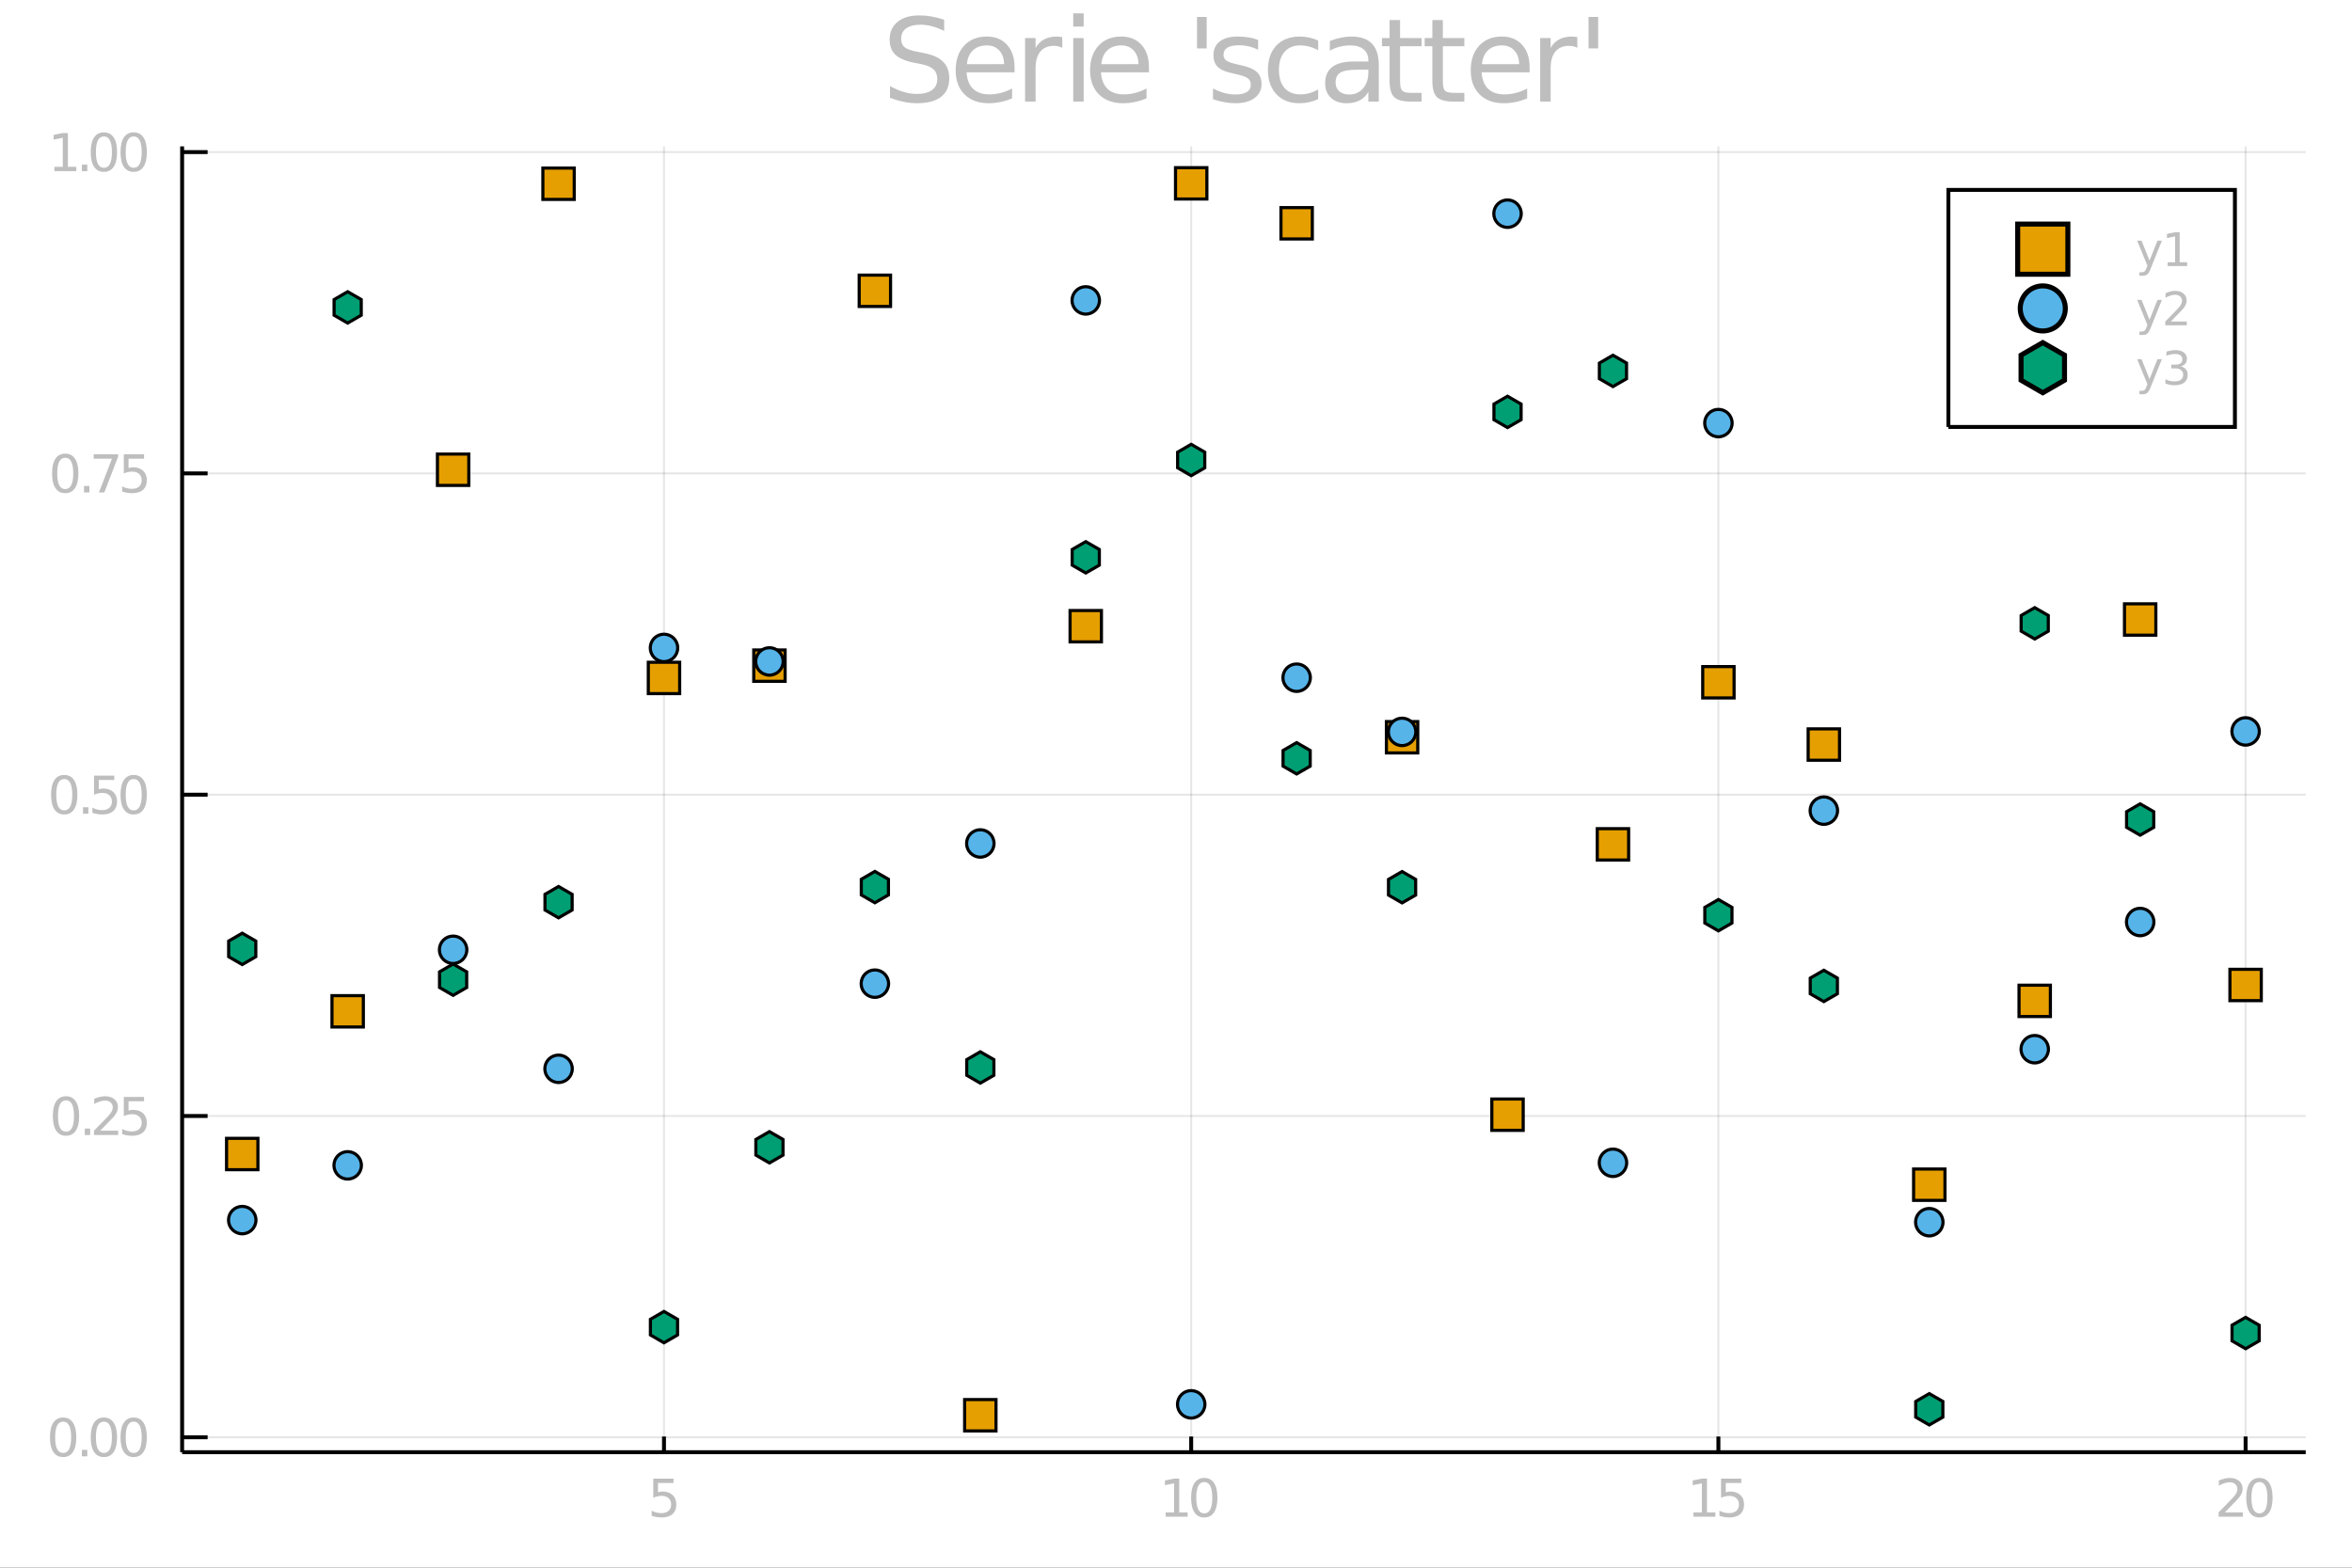 <?xml version="1.0" encoding="utf-8"?>
<svg xmlns="http://www.w3.org/2000/svg" xmlns:xlink="http://www.w3.org/1999/xlink" width="600" height="400" viewBox="0 0 2400 1600">
<rect x="0" y="0" width="2400" height="1600" fill="#333333" stroke="none"/>
<defs>
  <clipPath id="clip390">
    <rect x="0" y="0" width="2400" height="1600"/>
  </clipPath>
</defs>
<path clip-path="url(#clip390)" d="
M0 1600 L2400 1600 L2400 0 L0 0  Z
  " fill="#ffffff" fill-rule="evenodd" fill-opacity="1"/>
<defs>
  <clipPath id="clip391">
    <rect x="480" y="0" width="1681" height="1600"/>
  </clipPath>
</defs>
<path clip-path="url(#clip390)" d="
M185.846 1482.13 L2352.76 1482.13 L2352.76 149.392 L185.846 149.392  Z
  " fill="#ffffff" fill-rule="evenodd" fill-opacity="1"/>
<defs>
  <clipPath id="clip392">
    <rect x="185" y="149" width="2168" height="1334"/>
  </clipPath>
</defs>
<polyline clip-path="url(#clip392)" style="stroke:#000000; stroke-width:2; stroke-opacity:0.1; fill:none" points="
  677.543,1482.13 677.543,149.392 
  "/>
<polyline clip-path="url(#clip392)" style="stroke:#000000; stroke-width:2; stroke-opacity:0.1; fill:none" points="
  1215.5,1482.13 1215.5,149.392 
  "/>
<polyline clip-path="url(#clip392)" style="stroke:#000000; stroke-width:2; stroke-opacity:0.1; fill:none" points="
  1753.47,1482.13 1753.47,149.392 
  "/>
<polyline clip-path="url(#clip392)" style="stroke:#000000; stroke-width:2; stroke-opacity:0.1; fill:none" points="
  2291.43,1482.13 2291.43,149.392 
  "/>
<polyline clip-path="url(#clip390)" style="stroke:#000000; stroke-width:4; stroke-opacity:1; fill:none" points="
  185.846,1482.13 2352.76,1482.13 
  "/>
<polyline clip-path="url(#clip390)" style="stroke:#000000; stroke-width:4; stroke-opacity:1; fill:none" points="
  677.543,1482.13 677.543,1466.14 
  "/>
<polyline clip-path="url(#clip390)" style="stroke:#000000; stroke-width:4; stroke-opacity:1; fill:none" points="
  1215.5,1482.13 1215.5,1466.14 
  "/>
<polyline clip-path="url(#clip390)" style="stroke:#000000; stroke-width:4; stroke-opacity:1; fill:none" points="
  1753.47,1482.13 1753.47,1466.14 
  "/>
<polyline clip-path="url(#clip390)" style="stroke:#000000; stroke-width:4; stroke-opacity:1; fill:none" points="
  2291.43,1482.13 2291.43,1466.14 
  "/>
<path clip-path="url(#clip390)" d="M 0 0 M666.605 1509.1 L687.256 1509.1 L687.256 1513.53 L671.423 1513.53 L671.423 1523.06 Q672.569 1522.67 673.715 1522.49 Q674.861 1522.28 676.006 1522.28 Q682.517 1522.28 686.319 1525.85 Q690.121 1529.42 690.121 1535.51 Q690.121 1541.79 686.215 1545.28 Q682.308 1548.74 675.199 1548.74 Q672.751 1548.74 670.199 1548.32 Q667.673 1547.91 664.965 1547.07 L664.965 1541.79 Q667.309 1543.06 669.809 1543.69 Q672.309 1544.31 675.095 1544.31 Q679.6 1544.31 682.23 1541.94 Q684.861 1539.57 684.861 1535.51 Q684.861 1531.45 682.23 1529.08 Q679.6 1526.71 675.095 1526.71 Q672.986 1526.71 670.876 1527.18 Q668.793 1527.65 666.605 1528.64 L666.605 1509.1 Z" fill="#bebebe" fill-rule="evenodd" fill-opacity="1" /><path clip-path="url(#clip390)" d="M 0 0 M1189.49 1543.56 L1198.08 1543.56 L1198.08 1513.9 L1188.73 1515.77 L1188.73 1510.98 L1198.03 1509.1 L1203.29 1509.1 L1203.29 1543.56 L1211.88 1543.56 L1211.88 1547.98 L1189.49 1547.98 L1189.49 1543.56 Z" fill="#bebebe" fill-rule="evenodd" fill-opacity="1" /><path clip-path="url(#clip390)" d="M 0 0 M1228.84 1512.57 Q1224.78 1512.57 1222.72 1516.58 Q1220.69 1520.56 1220.69 1528.58 Q1220.69 1536.58 1222.72 1540.59 Q1224.78 1544.57 1228.84 1544.57 Q1232.93 1544.57 1234.96 1540.59 Q1237.01 1536.58 1237.01 1528.58 Q1237.01 1520.56 1234.96 1516.58 Q1232.93 1512.57 1228.84 1512.57 M1228.84 1508.4 Q1235.37 1508.4 1238.81 1513.58 Q1242.28 1518.74 1242.28 1528.58 Q1242.28 1538.4 1238.81 1543.58 Q1235.37 1548.74 1228.84 1548.74 Q1222.3 1548.74 1218.84 1543.58 Q1215.4 1538.4 1215.4 1528.58 Q1215.4 1518.74 1218.84 1513.58 Q1222.3 1508.4 1228.84 1508.4 Z" fill="#bebebe" fill-rule="evenodd" fill-opacity="1" /><path clip-path="url(#clip390)" d="M 0 0 M1728.01 1543.56 L1736.6 1543.56 L1736.6 1513.9 L1727.26 1515.77 L1727.26 1510.98 L1736.55 1509.1 L1741.81 1509.1 L1741.81 1543.56 L1750.41 1543.56 L1750.41 1547.98 L1728.01 1547.98 L1728.01 1543.56 Z" fill="#bebebe" fill-rule="evenodd" fill-opacity="1" /><path clip-path="url(#clip390)" d="M 0 0 M1756.16 1509.1 L1776.81 1509.1 L1776.81 1513.53 L1760.98 1513.53 L1760.98 1523.06 Q1762.13 1522.67 1763.27 1522.49 Q1764.42 1522.28 1765.56 1522.28 Q1772.07 1522.28 1775.88 1525.85 Q1779.68 1529.42 1779.68 1535.51 Q1779.68 1541.79 1775.77 1545.28 Q1771.86 1548.74 1764.76 1548.74 Q1762.31 1548.74 1759.76 1548.32 Q1757.23 1547.91 1754.52 1547.07 L1754.52 1541.79 Q1756.86 1543.06 1759.36 1543.69 Q1761.86 1544.31 1764.65 1544.31 Q1769.16 1544.31 1771.79 1541.94 Q1774.42 1539.57 1774.42 1535.51 Q1774.42 1531.45 1771.79 1529.08 Q1769.16 1526.71 1764.65 1526.71 Q1762.54 1526.71 1760.43 1527.18 Q1758.35 1527.65 1756.16 1528.64 L1756.16 1509.1 Z" fill="#bebebe" fill-rule="evenodd" fill-opacity="1" /><path clip-path="url(#clip390)" d="M 0 0 M2270.22 1543.56 L2288.58 1543.56 L2288.58 1547.98 L2263.89 1547.98 L2263.89 1543.56 Q2266.88 1540.46 2272.04 1535.25 Q2277.22 1530.02 2278.55 1528.5 Q2281.08 1525.67 2282.07 1523.71 Q2283.08 1521.73 2283.08 1519.83 Q2283.08 1516.73 2280.89 1514.78 Q2278.73 1512.83 2275.24 1512.83 Q2272.77 1512.83 2270.01 1513.69 Q2267.27 1514.55 2264.15 1516.29 L2264.15 1510.98 Q2267.33 1509.7 2270.09 1509.05 Q2272.85 1508.4 2275.14 1508.4 Q2281.18 1508.4 2284.77 1511.42 Q2288.37 1514.44 2288.37 1519.49 Q2288.37 1521.89 2287.46 1524.05 Q2286.57 1526.19 2284.2 1529.1 Q2283.55 1529.86 2280.06 1533.48 Q2276.57 1537.07 2270.22 1543.56 Z" fill="#bebebe" fill-rule="evenodd" fill-opacity="1" /><path clip-path="url(#clip390)" d="M 0 0 M2305.53 1512.57 Q2301.47 1512.57 2299.41 1516.58 Q2297.38 1520.56 2297.38 1528.58 Q2297.38 1536.58 2299.41 1540.59 Q2301.47 1544.57 2305.53 1544.57 Q2309.62 1544.57 2311.65 1540.59 Q2313.71 1536.58 2313.71 1528.58 Q2313.71 1520.56 2311.65 1516.58 Q2309.62 1512.57 2305.53 1512.57 M2305.53 1508.4 Q2312.07 1508.4 2315.5 1513.58 Q2318.97 1518.74 2318.97 1528.58 Q2318.97 1538.4 2315.5 1543.58 Q2312.07 1548.74 2305.53 1548.74 Q2298.99 1548.74 2295.53 1543.58 Q2292.09 1538.4 2292.09 1528.58 Q2292.09 1518.74 2295.53 1513.58 Q2298.99 1508.4 2305.53 1508.4 Z" fill="#bebebe" fill-rule="evenodd" fill-opacity="1" /><polyline clip-path="url(#clip392)" style="stroke:#000000; stroke-width:2; stroke-opacity:0.1; fill:none" points="
  185.846,1466.91 2352.76,1466.91 
  "/>
<polyline clip-path="url(#clip392)" style="stroke:#000000; stroke-width:2; stroke-opacity:0.1; fill:none" points="
  185.846,1138.99 2352.76,1138.99 
  "/>
<polyline clip-path="url(#clip392)" style="stroke:#000000; stroke-width:2; stroke-opacity:0.1; fill:none" points="
  185.846,811.067 2352.76,811.067 
  "/>
<polyline clip-path="url(#clip392)" style="stroke:#000000; stroke-width:2; stroke-opacity:0.1; fill:none" points="
  185.846,483.147 2352.76,483.147 
  "/>
<polyline clip-path="url(#clip392)" style="stroke:#000000; stroke-width:2; stroke-opacity:0.1; fill:none" points="
  185.846,155.228 2352.76,155.228 
  "/>
<polyline clip-path="url(#clip390)" style="stroke:#000000; stroke-width:4; stroke-opacity:1; fill:none" points="
  185.846,1482.13 185.846,149.392 
  "/>
<polyline clip-path="url(#clip390)" style="stroke:#000000; stroke-width:4; stroke-opacity:1; fill:none" points="
  185.846,1466.91 211.849,1466.91 
  "/>
<polyline clip-path="url(#clip390)" style="stroke:#000000; stroke-width:4; stroke-opacity:1; fill:none" points="
  185.846,1138.99 211.849,1138.99 
  "/>
<polyline clip-path="url(#clip390)" style="stroke:#000000; stroke-width:4; stroke-opacity:1; fill:none" points="
  185.846,811.067 211.849,811.067 
  "/>
<polyline clip-path="url(#clip390)" style="stroke:#000000; stroke-width:4; stroke-opacity:1; fill:none" points="
  185.846,483.147 211.849,483.147 
  "/>
<polyline clip-path="url(#clip390)" style="stroke:#000000; stroke-width:4; stroke-opacity:1; fill:none" points="
  185.846,155.228 211.849,155.228 
  "/>
<path clip-path="url(#clip390)" d="M 0 0 M64.43 1450.93 Q60.367 1450.93 58.31 1454.94 Q56.279 1458.92 56.279 1466.95 Q56.279 1474.94 58.31 1478.95 Q60.367 1482.93 64.43 1482.93 Q68.518 1482.93 70.549 1478.95 Q72.607 1474.94 72.607 1466.95 Q72.607 1458.92 70.549 1454.94 Q68.518 1450.93 64.43 1450.93 M64.43 1446.76 Q70.966 1446.76 74.403 1451.95 Q77.867 1457.1 77.867 1466.95 Q77.867 1476.76 74.403 1481.95 Q70.966 1487.1 64.43 1487.1 Q57.893 1487.1 54.43 1481.95 Q50.992 1476.76 50.992 1466.95 Q50.992 1457.1 54.43 1451.95 Q57.893 1446.76 64.43 1446.76 Z" fill="#bebebe" fill-rule="evenodd" fill-opacity="1" /><path clip-path="url(#clip390)" d="M 0 0 M83.57 1479.73 L89.065 1479.73 L89.065 1486.35 L83.57 1486.35 L83.57 1479.73 Z" fill="#bebebe" fill-rule="evenodd" fill-opacity="1" /><path clip-path="url(#clip390)" d="M 0 0 M106.018 1450.93 Q101.955 1450.93 99.898 1454.94 Q97.867 1458.92 97.867 1466.95 Q97.867 1474.94 99.898 1478.95 Q101.955 1482.93 106.018 1482.93 Q110.106 1482.93 112.138 1478.95 Q114.195 1474.94 114.195 1466.95 Q114.195 1458.92 112.138 1454.94 Q110.106 1450.93 106.018 1450.93 M106.018 1446.76 Q112.554 1446.76 115.992 1451.95 Q119.455 1457.1 119.455 1466.95 Q119.455 1476.76 115.992 1481.95 Q112.554 1487.1 106.018 1487.1 Q99.481 1487.1 96.018 1481.95 Q92.58 1476.76 92.58 1466.95 Q92.58 1457.1 96.018 1451.95 Q99.481 1446.76 106.018 1446.76 Z" fill="#bebebe" fill-rule="evenodd" fill-opacity="1" /><path clip-path="url(#clip390)" d="M 0 0 M136.408 1450.93 Q132.346 1450.93 130.289 1454.94 Q128.257 1458.92 128.257 1466.95 Q128.257 1474.94 130.289 1478.95 Q132.346 1482.93 136.408 1482.93 Q140.497 1482.93 142.528 1478.95 Q144.585 1474.94 144.585 1466.95 Q144.585 1458.92 142.528 1454.94 Q140.497 1450.93 136.408 1450.93 M136.408 1446.76 Q142.945 1446.76 146.382 1451.95 Q149.846 1457.1 149.846 1466.95 Q149.846 1476.76 146.382 1481.95 Q142.945 1487.1 136.408 1487.1 Q129.872 1487.1 126.408 1481.95 Q122.971 1476.76 122.971 1466.95 Q122.971 1457.1 126.408 1451.95 Q129.872 1446.76 136.408 1446.76 Z" fill="#bebebe" fill-rule="evenodd" fill-opacity="1" /><path clip-path="url(#clip390)" d="M 0 0 M67.346 1123.01 Q63.284 1123.01 61.226 1127.02 Q59.195 1131 59.195 1139.03 Q59.195 1147.02 61.226 1151.03 Q63.284 1155.02 67.346 1155.02 Q71.435 1155.02 73.466 1151.03 Q75.523 1147.02 75.523 1139.03 Q75.523 1131 73.466 1127.02 Q71.435 1123.01 67.346 1123.01 M67.346 1118.84 Q73.883 1118.84 77.32 1124.03 Q80.784 1129.18 80.784 1139.03 Q80.784 1148.84 77.32 1154.03 Q73.883 1159.18 67.346 1159.18 Q60.81 1159.18 57.346 1154.03 Q53.909 1148.84 53.909 1139.03 Q53.909 1129.18 57.346 1124.03 Q60.81 1118.84 67.346 1118.84 Z" fill="#bebebe" fill-rule="evenodd" fill-opacity="1" /><path clip-path="url(#clip390)" d="M 0 0 M86.487 1151.81 L91.981 1151.81 L91.981 1158.43 L86.487 1158.43 L86.487 1151.81 Z" fill="#bebebe" fill-rule="evenodd" fill-opacity="1" /><path clip-path="url(#clip390)" d="M 0 0 M102.216 1154 L120.575 1154 L120.575 1158.43 L95.888 1158.43 L95.888 1154 Q98.882 1150.9 104.039 1145.69 Q109.221 1140.46 110.549 1138.95 Q113.075 1136.11 114.065 1134.16 Q115.08 1132.18 115.08 1130.28 Q115.08 1127.18 112.893 1125.22 Q110.731 1123.27 107.242 1123.27 Q104.768 1123.27 102.007 1124.13 Q99.273 1124.99 96.148 1126.73 L96.148 1121.42 Q99.325 1120.15 102.086 1119.49 Q104.846 1118.84 107.138 1118.84 Q113.179 1118.84 116.773 1121.86 Q120.367 1124.89 120.367 1129.94 Q120.367 1132.33 119.455 1134.49 Q118.57 1136.63 116.2 1139.55 Q115.549 1140.3 112.06 1143.92 Q108.57 1147.52 102.216 1154 Z" fill="#bebebe" fill-rule="evenodd" fill-opacity="1" /><path clip-path="url(#clip390)" d="M 0 0 M126.33 1119.55 L146.981 1119.55 L146.981 1123.97 L131.148 1123.97 L131.148 1133.5 Q132.294 1133.11 133.44 1132.93 Q134.585 1132.72 135.731 1132.72 Q142.242 1132.72 146.044 1136.29 Q149.846 1139.86 149.846 1145.95 Q149.846 1152.23 145.94 1155.72 Q142.033 1159.18 134.924 1159.18 Q132.476 1159.18 129.924 1158.77 Q127.398 1158.35 124.69 1157.52 L124.69 1152.23 Q127.033 1153.5 129.533 1154.13 Q132.033 1154.75 134.82 1154.75 Q139.325 1154.75 141.955 1152.39 Q144.585 1150.02 144.585 1145.95 Q144.585 1141.89 141.955 1139.52 Q139.325 1137.15 134.82 1137.15 Q132.71 1137.15 130.601 1137.62 Q128.518 1138.09 126.33 1139.08 L126.33 1119.55 Z" fill="#bebebe" fill-rule="evenodd" fill-opacity="1" /><path clip-path="url(#clip390)" d="M 0 0 M65.549 795.091 Q61.487 795.091 59.43 799.101 Q57.398 803.085 57.398 811.106 Q57.398 819.101 59.43 823.111 Q61.487 827.096 65.549 827.096 Q69.638 827.096 71.669 823.111 Q73.726 819.101 73.726 811.106 Q73.726 803.085 71.669 799.101 Q69.638 795.091 65.549 795.091 M65.549 790.924 Q72.086 790.924 75.523 796.106 Q78.987 801.262 78.987 811.106 Q78.987 820.924 75.523 826.106 Q72.086 831.262 65.549 831.262 Q59.013 831.262 55.549 826.106 Q52.112 820.924 52.112 811.106 Q52.112 801.262 55.549 796.106 Q59.013 790.924 65.549 790.924 Z" fill="#bebebe" fill-rule="evenodd" fill-opacity="1" /><path clip-path="url(#clip390)" d="M 0 0 M84.69 823.893 L90.185 823.893 L90.185 830.507 L84.69 830.507 L84.69 823.893 Z" fill="#bebebe" fill-rule="evenodd" fill-opacity="1" /><path clip-path="url(#clip390)" d="M 0 0 M95.94 791.627 L116.591 791.627 L116.591 796.054 L100.757 796.054 L100.757 805.585 Q101.903 805.195 103.049 805.012 Q104.195 804.804 105.341 804.804 Q111.851 804.804 115.653 808.372 Q119.455 811.939 119.455 818.033 Q119.455 824.309 115.549 827.799 Q111.643 831.262 104.534 831.262 Q102.086 831.262 99.534 830.846 Q97.007 830.429 94.299 829.596 L94.299 824.309 Q96.643 825.585 99.143 826.21 Q101.643 826.835 104.429 826.835 Q108.935 826.835 111.565 824.465 Q114.195 822.096 114.195 818.033 Q114.195 813.971 111.565 811.601 Q108.935 809.231 104.429 809.231 Q102.32 809.231 100.211 809.7 Q98.127 810.169 95.94 811.158 L95.94 791.627 Z" fill="#bebebe" fill-rule="evenodd" fill-opacity="1" /><path clip-path="url(#clip390)" d="M 0 0 M136.408 795.091 Q132.346 795.091 130.289 799.101 Q128.257 803.085 128.257 811.106 Q128.257 819.101 130.289 823.111 Q132.346 827.096 136.408 827.096 Q140.497 827.096 142.528 823.111 Q144.585 819.101 144.585 811.106 Q144.585 803.085 142.528 799.101 Q140.497 795.091 136.408 795.091 M136.408 790.924 Q142.945 790.924 146.382 796.106 Q149.846 801.262 149.846 811.106 Q149.846 820.924 146.382 826.106 Q142.945 831.262 136.408 831.262 Q129.872 831.262 126.408 826.106 Q122.971 820.924 122.971 811.106 Q122.971 801.262 126.408 796.106 Q129.872 790.924 136.408 790.924 Z" fill="#bebebe" fill-rule="evenodd" fill-opacity="1" /><path clip-path="url(#clip390)" d="M 0 0 M66.565 467.171 Q62.502 467.171 60.445 471.181 Q58.414 475.166 58.414 483.187 Q58.414 491.181 60.445 495.192 Q62.502 499.176 66.565 499.176 Q70.653 499.176 72.685 495.192 Q74.742 491.181 74.742 483.187 Q74.742 475.166 72.685 471.181 Q70.653 467.171 66.565 467.171 M66.565 463.004 Q73.101 463.004 76.539 468.187 Q80.002 473.343 80.002 483.187 Q80.002 493.004 76.539 498.186 Q73.101 503.343 66.565 503.343 Q60.029 503.343 56.565 498.186 Q53.127 493.004 53.127 483.187 Q53.127 473.343 56.565 468.187 Q60.029 463.004 66.565 463.004 Z" fill="#bebebe" fill-rule="evenodd" fill-opacity="1" /><path clip-path="url(#clip390)" d="M 0 0 M85.706 495.973 L91.2 495.973 L91.2 502.587 L85.706 502.587 L85.706 495.973 Z" fill="#bebebe" fill-rule="evenodd" fill-opacity="1" /><path clip-path="url(#clip390)" d="M 0 0 M95.575 463.707 L120.575 463.707 L120.575 465.947 L106.461 502.587 L100.966 502.587 L114.247 468.135 L95.575 468.135 L95.575 463.707 Z" fill="#bebebe" fill-rule="evenodd" fill-opacity="1" /><path clip-path="url(#clip390)" d="M 0 0 M126.33 463.707 L146.981 463.707 L146.981 468.135 L131.148 468.135 L131.148 477.666 Q132.294 477.275 133.44 477.093 Q134.585 476.884 135.731 476.884 Q142.242 476.884 146.044 480.452 Q149.846 484.02 149.846 490.114 Q149.846 496.39 145.94 499.879 Q142.033 503.343 134.924 503.343 Q132.476 503.343 129.924 502.926 Q127.398 502.509 124.69 501.676 L124.69 496.39 Q127.033 497.666 129.533 498.291 Q132.033 498.916 134.82 498.916 Q139.325 498.916 141.955 496.546 Q144.585 494.176 144.585 490.114 Q144.585 486.051 141.955 483.681 Q139.325 481.312 134.82 481.312 Q132.71 481.312 130.601 481.78 Q128.518 482.249 126.33 483.239 L126.33 463.707 Z" fill="#bebebe" fill-rule="evenodd" fill-opacity="1" /><path clip-path="url(#clip390)" d="M 0 0 M55.471 170.241 L64.065 170.241 L64.065 140.58 L54.716 142.455 L54.716 137.663 L64.013 135.788 L69.273 135.788 L69.273 170.241 L77.867 170.241 L77.867 174.668 L55.471 174.668 L55.471 170.241 Z" fill="#bebebe" fill-rule="evenodd" fill-opacity="1" /><path clip-path="url(#clip390)" d="M 0 0 M83.57 168.053 L89.065 168.053 L89.065 174.668 L83.57 174.668 L83.57 168.053 Z" fill="#bebebe" fill-rule="evenodd" fill-opacity="1" /><path clip-path="url(#clip390)" d="M 0 0 M106.018 139.251 Q101.955 139.251 99.898 143.262 Q97.867 147.246 97.867 155.267 Q97.867 163.262 99.898 167.272 Q101.955 171.256 106.018 171.256 Q110.106 171.256 112.138 167.272 Q114.195 163.262 114.195 155.267 Q114.195 147.246 112.138 143.262 Q110.106 139.251 106.018 139.251 M106.018 135.085 Q112.554 135.085 115.992 140.267 Q119.455 145.423 119.455 155.267 Q119.455 165.085 115.992 170.267 Q112.554 175.423 106.018 175.423 Q99.481 175.423 96.018 170.267 Q92.58 165.085 92.58 155.267 Q92.58 145.423 96.018 140.267 Q99.481 135.085 106.018 135.085 Z" fill="#bebebe" fill-rule="evenodd" fill-opacity="1" /><path clip-path="url(#clip390)" d="M 0 0 M136.408 139.251 Q132.346 139.251 130.289 143.262 Q128.257 147.246 128.257 155.267 Q128.257 163.262 130.289 167.272 Q132.346 171.256 136.408 171.256 Q140.497 171.256 142.528 167.272 Q144.585 163.262 144.585 155.267 Q144.585 147.246 142.528 143.262 Q140.497 139.251 136.408 139.251 M136.408 135.085 Q142.945 135.085 146.382 140.267 Q149.846 145.423 149.846 155.267 Q149.846 165.085 146.382 170.267 Q142.945 175.423 136.408 175.423 Q129.872 175.423 126.408 170.267 Q122.971 165.085 122.971 155.267 Q122.971 145.423 126.408 140.267 Q129.872 135.085 136.408 135.085 Z" fill="#bebebe" fill-rule="evenodd" fill-opacity="1" /><path clip-path="url(#clip390)" d="M 0 0 M963.429 20.116 L963.429 31.516 Q956.774 28.333 950.871 26.771 Q944.968 25.208 939.47 25.208 Q929.922 25.208 924.714 28.912 Q919.563 32.616 919.563 39.444 Q919.563 45.173 922.977 48.125 Q926.45 51.018 936.056 52.812 L943.116 54.259 Q956.195 56.747 962.387 63.055 Q968.637 69.305 968.637 79.838 Q968.637 92.395 960.188 98.877 Q951.797 105.358 935.535 105.358 Q929.401 105.358 922.457 103.969 Q915.57 102.58 908.163 99.861 L908.163 87.824 Q915.281 91.817 922.109 93.842 Q928.938 95.868 935.535 95.868 Q945.547 95.868 950.987 91.932 Q956.426 87.997 956.426 80.706 Q956.426 74.34 952.491 70.752 Q948.614 67.164 939.702 65.37 L932.584 63.981 Q919.505 61.377 913.66 55.822 Q907.816 50.266 907.816 40.37 Q907.816 28.912 915.859 22.315 Q923.961 15.717 938.139 15.717 Q944.216 15.717 950.524 16.817 Q956.831 17.917 963.429 20.116 Z" fill="#bebebe" fill-rule="evenodd" fill-opacity="1" /><path clip-path="url(#clip390)" d="M 0 0 M1035.25 68.611 L1035.25 73.819 L986.287 73.819 Q986.982 84.814 992.884 90.601 Q998.845 96.331 1009.44 96.331 Q1015.57 96.331 1021.3 94.826 Q1027.09 93.321 1032.76 90.312 L1032.76 100.381 Q1027.03 102.812 1021.01 104.085 Q1014.99 105.358 1008.8 105.358 Q993.29 105.358 984.204 96.331 Q975.176 87.303 975.176 71.909 Q975.176 55.995 983.741 46.678 Q992.364 37.303 1006.95 37.303 Q1020.03 37.303 1027.61 45.752 Q1035.25 54.143 1035.25 68.611 M1024.6 65.486 Q1024.48 56.747 1019.68 51.539 Q1014.93 46.331 1007.06 46.331 Q998.151 46.331 992.769 51.365 Q987.445 56.4 986.635 65.544 L1024.6 65.486 Z" fill="#bebebe" fill-rule="evenodd" fill-opacity="1" /><path clip-path="url(#clip390)" d="M 0 0 M1083.97 48.819 Q1082.18 47.778 1080.04 47.315 Q1077.95 46.794 1075.41 46.794 Q1066.38 46.794 1061.52 52.697 Q1056.72 58.541 1056.72 69.537 L1056.72 103.68 L1046.01 103.68 L1046.01 38.865 L1056.72 38.865 L1056.72 48.935 Q1060.07 43.032 1065.45 40.197 Q1070.84 37.303 1078.53 37.303 Q1079.63 37.303 1080.96 37.477 Q1082.29 37.592 1083.91 37.882 L1083.97 48.819 Z" fill="#bebebe" fill-rule="evenodd" fill-opacity="1" /><path clip-path="url(#clip390)" d="M 0 0 M1095.14 38.865 L1105.79 38.865 L1105.79 103.68 L1095.14 103.68 L1095.14 38.865 M1095.14 13.634 L1105.79 13.634 L1105.79 27.118 L1095.14 27.118 L1095.14 13.634 Z" fill="#bebebe" fill-rule="evenodd" fill-opacity="1" /><path clip-path="url(#clip390)" d="M 0 0 M1172.4 68.611 L1172.4 73.819 L1123.44 73.819 Q1124.13 84.814 1130.04 90.601 Q1136 96.331 1146.59 96.331 Q1152.72 96.331 1158.45 94.826 Q1164.24 93.321 1169.91 90.312 L1169.91 100.381 Q1164.18 102.812 1158.16 104.085 Q1152.14 105.358 1145.95 105.358 Q1130.44 105.358 1121.36 96.331 Q1112.33 87.303 1112.33 71.909 Q1112.33 55.995 1120.89 46.678 Q1129.52 37.303 1144.1 37.303 Q1157.18 37.303 1164.76 45.752 Q1172.4 54.143 1172.4 68.611 M1161.75 65.486 Q1161.63 56.747 1156.83 51.539 Q1152.09 46.331 1144.21 46.331 Q1135.3 46.331 1129.92 51.365 Q1124.6 56.4 1123.79 65.544 L1161.75 65.486 Z" fill="#bebebe" fill-rule="evenodd" fill-opacity="1" /><path clip-path="url(#clip390)" d="M 0 0 M1231.31 17.28 L1231.31 49.398 L1221.47 49.398 L1221.47 17.28 L1231.31 17.28 Z" fill="#bebebe" fill-rule="evenodd" fill-opacity="1" /><path clip-path="url(#clip390)" d="M 0 0 M1283.8 40.775 L1283.8 50.845 Q1279.28 48.53 1274.42 47.372 Q1269.56 46.215 1264.35 46.215 Q1256.42 46.215 1252.43 48.646 Q1248.5 51.076 1248.5 55.937 Q1248.5 59.641 1251.33 61.782 Q1254.17 63.865 1262.73 65.775 L1266.38 66.585 Q1277.72 69.016 1282.47 73.472 Q1287.27 77.87 1287.27 85.798 Q1287.27 94.826 1280.09 100.092 Q1272.98 105.358 1260.48 105.358 Q1255.27 105.358 1249.6 104.317 Q1243.98 103.333 1237.73 101.307 L1237.73 90.312 Q1243.64 93.379 1249.36 94.942 Q1255.09 96.446 1260.71 96.446 Q1268.23 96.446 1272.28 93.9 Q1276.33 91.296 1276.33 86.608 Q1276.33 82.268 1273.38 79.953 Q1270.49 77.638 1260.59 75.497 L1256.89 74.629 Q1246.99 72.546 1242.59 68.263 Q1238.2 63.923 1238.2 56.4 Q1238.2 47.257 1244.68 42.28 Q1251.16 37.303 1263.08 37.303 Q1268.98 37.303 1274.19 38.171 Q1279.4 39.039 1283.8 40.775 Z" fill="#bebebe" fill-rule="evenodd" fill-opacity="1" /><path clip-path="url(#clip390)" d="M 0 0 M1345.08 41.354 L1345.08 51.308 Q1340.57 48.819 1336 47.604 Q1331.48 46.331 1326.85 46.331 Q1316.49 46.331 1310.76 52.928 Q1305.04 59.467 1305.04 71.331 Q1305.04 83.194 1310.76 89.791 Q1316.49 96.331 1326.85 96.331 Q1331.48 96.331 1336 95.115 Q1340.57 93.842 1345.08 91.354 L1345.08 101.192 Q1340.63 103.275 1335.82 104.317 Q1331.08 105.358 1325.7 105.358 Q1311.05 105.358 1302.43 96.157 Q1293.81 86.956 1293.81 71.331 Q1293.81 55.474 1302.49 46.389 Q1311.23 37.303 1326.39 37.303 Q1331.31 37.303 1336 38.345 Q1340.68 39.328 1345.08 41.354 Z" fill="#bebebe" fill-rule="evenodd" fill-opacity="1" /><path clip-path="url(#clip390)" d="M 0 0 M1385.71 71.099 Q1372.8 71.099 1367.82 74.05 Q1362.85 77.002 1362.85 84.12 Q1362.85 89.791 1366.55 93.148 Q1370.31 96.446 1376.74 96.446 Q1385.59 96.446 1390.91 90.196 Q1396.3 83.888 1396.3 73.472 L1396.3 71.099 L1385.71 71.099 M1406.94 66.701 L1406.94 103.68 L1396.3 103.68 L1396.3 93.842 Q1392.65 99.745 1387.21 102.58 Q1381.77 105.358 1373.9 105.358 Q1363.95 105.358 1358.04 99.803 Q1352.2 94.189 1352.2 84.814 Q1352.2 73.877 1359.49 68.321 Q1366.84 62.766 1381.37 62.766 L1396.3 62.766 L1396.3 61.724 Q1396.3 54.375 1391.44 50.382 Q1386.63 46.331 1377.89 46.331 Q1372.34 46.331 1367.07 47.662 Q1361.81 48.993 1356.95 51.655 L1356.95 41.817 Q1362.79 39.56 1368.29 38.46 Q1373.79 37.303 1378.99 37.303 Q1393.06 37.303 1400 44.595 Q1406.94 51.886 1406.94 66.701 Z" fill="#bebebe" fill-rule="evenodd" fill-opacity="1" /><path clip-path="url(#clip390)" d="M 0 0 M1428.65 20.463 L1428.65 38.865 L1450.58 38.865 L1450.58 47.141 L1428.65 47.141 L1428.65 82.326 Q1428.65 90.254 1430.79 92.511 Q1432.99 94.768 1439.64 94.768 L1450.58 94.768 L1450.58 103.68 L1439.64 103.68 Q1427.32 103.68 1422.63 99.108 Q1417.94 94.479 1417.94 82.326 L1417.94 47.141 L1410.13 47.141 L1410.13 38.865 L1417.94 38.865 L1417.94 20.463 L1428.65 20.463 Z" fill="#bebebe" fill-rule="evenodd" fill-opacity="1" /><path clip-path="url(#clip390)" d="M 0 0 M1472.28 20.463 L1472.28 38.865 L1494.21 38.865 L1494.21 47.141 L1472.28 47.141 L1472.28 82.326 Q1472.28 90.254 1474.42 92.511 Q1476.62 94.768 1483.28 94.768 L1494.21 94.768 L1494.21 103.68 L1483.28 103.68 Q1470.95 103.68 1466.26 99.108 Q1461.57 94.479 1461.57 82.326 L1461.57 47.141 L1453.76 47.141 L1453.76 38.865 L1461.57 38.865 L1461.57 20.463 L1472.28 20.463 Z" fill="#bebebe" fill-rule="evenodd" fill-opacity="1" /><path clip-path="url(#clip390)" d="M 0 0 M1560.82 68.611 L1560.82 73.819 L1511.86 73.819 Q1512.56 84.814 1518.46 90.601 Q1524.42 96.331 1535.01 96.331 Q1541.15 96.331 1546.87 94.826 Q1552.66 93.321 1558.33 90.312 L1558.33 100.381 Q1552.6 102.812 1546.59 104.085 Q1540.57 105.358 1534.37 105.358 Q1518.87 105.358 1509.78 96.331 Q1500.75 87.303 1500.75 71.909 Q1500.75 55.995 1509.32 46.678 Q1517.94 37.303 1532.52 37.303 Q1545.6 37.303 1553.18 45.752 Q1560.82 54.143 1560.82 68.611 M1550.17 65.486 Q1550.06 56.747 1545.25 51.539 Q1540.51 46.331 1532.64 46.331 Q1523.73 46.331 1518.34 51.365 Q1513.02 56.4 1512.21 65.544 L1550.17 65.486 Z" fill="#bebebe" fill-rule="evenodd" fill-opacity="1" /><path clip-path="url(#clip390)" d="M 0 0 M1609.55 48.819 Q1607.75 47.778 1605.61 47.315 Q1603.53 46.794 1600.98 46.794 Q1591.96 46.794 1587.09 52.697 Q1582.29 58.541 1582.29 69.537 L1582.29 103.68 L1571.59 103.68 L1571.59 38.865 L1582.29 38.865 L1582.29 48.935 Q1585.65 43.032 1591.03 40.197 Q1596.41 37.303 1604.11 37.303 Q1605.21 37.303 1606.54 37.477 Q1607.87 37.592 1609.49 37.882 L1609.55 48.819 Z" fill="#bebebe" fill-rule="evenodd" fill-opacity="1" /><path clip-path="url(#clip390)" d="M 0 0 M1630.79 17.28 L1630.79 49.398 L1620.95 49.398 L1620.95 17.28 L1630.79 17.28 Z" fill="#bebebe" fill-rule="evenodd" fill-opacity="1" /><path clip-path="url(#clip392)" d="M231.173 1161.8 L231.173 1193.8 L263.173 1193.8 L263.173 1161.8 L231.173 1161.8 Z" fill="#e69f00" fill-rule="evenodd" fill-opacity="1" stroke="#000000" stroke-opacity="1" stroke-width="3.2"/>
<path clip-path="url(#clip392)" d="M338.766 1016.16 L338.766 1048.16 L370.766 1048.16 L370.766 1016.16 L338.766 1016.16 Z" fill="#e69f00" fill-rule="evenodd" fill-opacity="1" stroke="#000000" stroke-opacity="1" stroke-width="3.2"/>
<path clip-path="url(#clip392)" d="M446.358 463.427 L446.358 495.427 L478.358 495.427 L478.358 463.427 L446.358 463.427 Z" fill="#e69f00" fill-rule="evenodd" fill-opacity="1" stroke="#000000" stroke-opacity="1" stroke-width="3.2"/>
<path clip-path="url(#clip392)" d="M553.95 171.527 L553.95 203.527 L585.95 203.527 L585.95 171.527 L553.95 171.527 Z" fill="#e69f00" fill-rule="evenodd" fill-opacity="1" stroke="#000000" stroke-opacity="1" stroke-width="3.2"/>
<path clip-path="url(#clip392)" d="M661.543 675.921 L661.543 707.921 L693.543 707.921 L693.543 675.921 L661.543 675.921 Z" fill="#e69f00" fill-rule="evenodd" fill-opacity="1" stroke="#000000" stroke-opacity="1" stroke-width="3.2"/>
<path clip-path="url(#clip392)" d="M769.135 663.366 L769.135 695.366 L801.135 695.366 L801.135 663.366 L769.135 663.366 Z" fill="#e69f00" fill-rule="evenodd" fill-opacity="1" stroke="#000000" stroke-opacity="1" stroke-width="3.2"/>
<path clip-path="url(#clip392)" d="M876.728 280.786 L876.728 312.786 L908.728 312.786 L908.728 280.786 L876.728 280.786 Z" fill="#e69f00" fill-rule="evenodd" fill-opacity="1" stroke="#000000" stroke-opacity="1" stroke-width="3.2"/>
<path clip-path="url(#clip392)" d="M984.32 1428.41 L984.32 1460.41 L1016.32 1460.41 L1016.32 1428.41 L984.32 1428.41 Z" fill="#e69f00" fill-rule="evenodd" fill-opacity="1" stroke="#000000" stroke-opacity="1" stroke-width="3.2"/>
<path clip-path="url(#clip392)" d="M1091.91 623.109 L1091.91 655.109 L1123.91 655.109 L1123.91 623.109 L1091.91 623.109 Z" fill="#e69f00" fill-rule="evenodd" fill-opacity="1" stroke="#000000" stroke-opacity="1" stroke-width="3.2"/>
<path clip-path="url(#clip392)" d="M1199.5 171.111 L1199.5 203.111 L1231.5 203.111 L1231.5 171.111 L1199.5 171.111 Z" fill="#e69f00" fill-rule="evenodd" fill-opacity="1" stroke="#000000" stroke-opacity="1" stroke-width="3.2"/>
<path clip-path="url(#clip392)" d="M1307.1 211.898 L1307.1 243.898 L1339.1 243.898 L1339.1 211.898 L1307.1 211.898 Z" fill="#e69f00" fill-rule="evenodd" fill-opacity="1" stroke="#000000" stroke-opacity="1" stroke-width="3.2"/>
<path clip-path="url(#clip392)" d="M1414.69 736.451 L1414.69 768.451 L1446.69 768.451 L1446.69 736.451 L1414.69 736.451 Z" fill="#e69f00" fill-rule="evenodd" fill-opacity="1" stroke="#000000" stroke-opacity="1" stroke-width="3.2"/>
<path clip-path="url(#clip392)" d="M1522.28 1121.67 L1522.28 1153.67 L1554.28 1153.67 L1554.28 1121.67 L1522.28 1121.67 Z" fill="#e69f00" fill-rule="evenodd" fill-opacity="1" stroke="#000000" stroke-opacity="1" stroke-width="3.2"/>
<path clip-path="url(#clip392)" d="M1629.87 845.744 L1629.87 877.744 L1661.87 877.744 L1661.87 845.744 L1629.87 845.744 Z" fill="#e69f00" fill-rule="evenodd" fill-opacity="1" stroke="#000000" stroke-opacity="1" stroke-width="3.2"/>
<path clip-path="url(#clip392)" d="M1737.47 680.332 L1737.47 712.332 L1769.47 712.332 L1769.47 680.332 L1737.47 680.332 Z" fill="#e69f00" fill-rule="evenodd" fill-opacity="1" stroke="#000000" stroke-opacity="1" stroke-width="3.2"/>
<path clip-path="url(#clip392)" d="M1845.06 743.9 L1845.06 775.9 L1877.06 775.9 L1877.06 743.9 L1845.06 743.9 Z" fill="#e69f00" fill-rule="evenodd" fill-opacity="1" stroke="#000000" stroke-opacity="1" stroke-width="3.2"/>
<path clip-path="url(#clip392)" d="M1952.65 1193.12 L1952.65 1225.12 L1984.65 1225.12 L1984.65 1193.12 L1952.65 1193.12 Z" fill="#e69f00" fill-rule="evenodd" fill-opacity="1" stroke="#000000" stroke-opacity="1" stroke-width="3.2"/>
<path clip-path="url(#clip392)" d="M2060.24 1005.5 L2060.24 1037.5 L2092.24 1037.5 L2092.24 1005.5 L2060.24 1005.5 Z" fill="#e69f00" fill-rule="evenodd" fill-opacity="1" stroke="#000000" stroke-opacity="1" stroke-width="3.2"/>
<path clip-path="url(#clip392)" d="M2167.84 616.27 L2167.84 648.27 L2199.84 648.27 L2199.84 616.27 L2167.84 616.27 Z" fill="#e69f00" fill-rule="evenodd" fill-opacity="1" stroke="#000000" stroke-opacity="1" stroke-width="3.2"/>
<path clip-path="url(#clip392)" d="M2275.43 989.278 L2275.43 1021.28 L2307.43 1021.28 L2307.43 989.278 L2275.43 989.278 Z" fill="#e69f00" fill-rule="evenodd" fill-opacity="1" stroke="#000000" stroke-opacity="1" stroke-width="3.2"/>
<circle clip-path="url(#clip392)" cx="247.173" cy="1245.24" r="14" fill="#56b4e9" fill-rule="evenodd" fill-opacity="1" stroke="#000000" stroke-opacity="1" stroke-width="3.2"/>
<circle clip-path="url(#clip392)" cx="354.766" cy="1189.37" r="14" fill="#56b4e9" fill-rule="evenodd" fill-opacity="1" stroke="#000000" stroke-opacity="1" stroke-width="3.2"/>
<circle clip-path="url(#clip392)" cx="462.358" cy="969.361" r="14" fill="#56b4e9" fill-rule="evenodd" fill-opacity="1" stroke="#000000" stroke-opacity="1" stroke-width="3.2"/>
<circle clip-path="url(#clip392)" cx="569.95" cy="1090.82" r="14" fill="#56b4e9" fill-rule="evenodd" fill-opacity="1" stroke="#000000" stroke-opacity="1" stroke-width="3.2"/>
<circle clip-path="url(#clip392)" cx="677.543" cy="661.256" r="14" fill="#56b4e9" fill-rule="evenodd" fill-opacity="1" stroke="#000000" stroke-opacity="1" stroke-width="3.2"/>
<circle clip-path="url(#clip392)" cx="785.135" cy="675.062" r="14" fill="#56b4e9" fill-rule="evenodd" fill-opacity="1" stroke="#000000" stroke-opacity="1" stroke-width="3.2"/>
<circle clip-path="url(#clip392)" cx="892.728" cy="1003.92" r="14" fill="#56b4e9" fill-rule="evenodd" fill-opacity="1" stroke="#000000" stroke-opacity="1" stroke-width="3.2"/>
<circle clip-path="url(#clip392)" cx="1000.32" cy="860.835" r="14" fill="#56b4e9" fill-rule="evenodd" fill-opacity="1" stroke="#000000" stroke-opacity="1" stroke-width="3.2"/>
<circle clip-path="url(#clip392)" cx="1107.91" cy="306.587" r="14" fill="#56b4e9" fill-rule="evenodd" fill-opacity="1" stroke="#000000" stroke-opacity="1" stroke-width="3.2"/>
<circle clip-path="url(#clip392)" cx="1215.5" cy="1433.27" r="14" fill="#56b4e9" fill-rule="evenodd" fill-opacity="1" stroke="#000000" stroke-opacity="1" stroke-width="3.2"/>
<circle clip-path="url(#clip392)" cx="1323.1" cy="691.651" r="14" fill="#56b4e9" fill-rule="evenodd" fill-opacity="1" stroke="#000000" stroke-opacity="1" stroke-width="3.2"/>
<circle clip-path="url(#clip392)" cx="1430.69" cy="746.971" r="14" fill="#56b4e9" fill-rule="evenodd" fill-opacity="1" stroke="#000000" stroke-opacity="1" stroke-width="3.2"/>
<circle clip-path="url(#clip392)" cx="1538.28" cy="218.069" r="14" fill="#56b4e9" fill-rule="evenodd" fill-opacity="1" stroke="#000000" stroke-opacity="1" stroke-width="3.2"/>
<circle clip-path="url(#clip392)" cx="1645.87" cy="1186.75" r="14" fill="#56b4e9" fill-rule="evenodd" fill-opacity="1" stroke="#000000" stroke-opacity="1" stroke-width="3.2"/>
<circle clip-path="url(#clip392)" cx="1753.47" cy="431.806" r="14" fill="#56b4e9" fill-rule="evenodd" fill-opacity="1" stroke="#000000" stroke-opacity="1" stroke-width="3.2"/>
<circle clip-path="url(#clip392)" cx="1861.06" cy="827.328" r="14" fill="#56b4e9" fill-rule="evenodd" fill-opacity="1" stroke="#000000" stroke-opacity="1" stroke-width="3.2"/>
<circle clip-path="url(#clip392)" cx="1968.65" cy="1247.36" r="14" fill="#56b4e9" fill-rule="evenodd" fill-opacity="1" stroke="#000000" stroke-opacity="1" stroke-width="3.2"/>
<circle clip-path="url(#clip392)" cx="2076.24" cy="1070.81" r="14" fill="#56b4e9" fill-rule="evenodd" fill-opacity="1" stroke="#000000" stroke-opacity="1" stroke-width="3.2"/>
<circle clip-path="url(#clip392)" cx="2183.84" cy="941.01" r="14" fill="#56b4e9" fill-rule="evenodd" fill-opacity="1" stroke="#000000" stroke-opacity="1" stroke-width="3.2"/>
<circle clip-path="url(#clip392)" cx="2291.43" cy="746.49" r="14" fill="#56b4e9" fill-rule="evenodd" fill-opacity="1" stroke="#000000" stroke-opacity="1" stroke-width="3.2"/>
<path clip-path="url(#clip392)" d="M247.173 984.44 L233.317 976.44 L233.317 960.44 L247.173 952.44 L261.029 960.44 L261.029 976.44 Z" fill="#009e73" fill-rule="evenodd" fill-opacity="1" stroke="#000000" stroke-opacity="1" stroke-width="3.2"/>
<path clip-path="url(#clip392)" d="M354.766 329.725 L340.91 321.725 L340.91 305.725 L354.766 297.725 L368.622 305.725 L368.622 321.725 Z" fill="#009e73" fill-rule="evenodd" fill-opacity="1" stroke="#000000" stroke-opacity="1" stroke-width="3.2"/>
<path clip-path="url(#clip392)" d="M462.358 1015.87 L448.502 1007.87 L448.502 991.87 L462.358 983.87 L476.214 991.87 L476.214 1007.87 Z" fill="#009e73" fill-rule="evenodd" fill-opacity="1" stroke="#000000" stroke-opacity="1" stroke-width="3.2"/>
<path clip-path="url(#clip392)" d="M569.95 936.761 L556.094 928.761 L556.094 912.761 L569.95 904.761 L583.806 912.761 L583.806 928.761 Z" fill="#009e73" fill-rule="evenodd" fill-opacity="1" stroke="#000000" stroke-opacity="1" stroke-width="3.2"/>
<path clip-path="url(#clip392)" d="M677.543 1370.48 L663.687 1362.48 L663.687 1346.48 L677.543 1338.48 L691.399 1346.48 L691.399 1362.48 Z" fill="#009e73" fill-rule="evenodd" fill-opacity="1" stroke="#000000" stroke-opacity="1" stroke-width="3.2"/>
<path clip-path="url(#clip392)" d="M785.135 1186.94 L771.279 1178.94 L771.279 1162.94 L785.135 1154.94 L798.991 1162.94 L798.991 1178.94 Z" fill="#009e73" fill-rule="evenodd" fill-opacity="1" stroke="#000000" stroke-opacity="1" stroke-width="3.2"/>
<path clip-path="url(#clip392)" d="M892.728 921.382 L878.872 913.382 L878.872 897.382 L892.728 889.382 L906.584 897.382 L906.584 913.382 Z" fill="#009e73" fill-rule="evenodd" fill-opacity="1" stroke="#000000" stroke-opacity="1" stroke-width="3.2"/>
<path clip-path="url(#clip392)" d="M1000.32 1105.47 L986.464 1097.47 L986.464 1081.47 L1000.32 1073.47 L1014.18 1081.47 L1014.18 1097.47 Z" fill="#009e73" fill-rule="evenodd" fill-opacity="1" stroke="#000000" stroke-opacity="1" stroke-width="3.2"/>
<path clip-path="url(#clip392)" d="M1107.91 584.802 L1094.06 576.802 L1094.06 560.802 L1107.91 552.802 L1121.77 560.802 L1121.77 576.802 Z" fill="#009e73" fill-rule="evenodd" fill-opacity="1" stroke="#000000" stroke-opacity="1" stroke-width="3.2"/>
<path clip-path="url(#clip392)" d="M1215.5 485.48 L1201.65 477.48 L1201.65 461.48 L1215.5 453.48 L1229.36 461.48 L1229.36 477.48 Z" fill="#009e73" fill-rule="evenodd" fill-opacity="1" stroke="#000000" stroke-opacity="1" stroke-width="3.2"/>
<path clip-path="url(#clip392)" d="M1323.1 789.936 L1309.24 781.936 L1309.24 765.936 L1323.1 757.936 L1336.95 765.936 L1336.95 781.936 Z" fill="#009e73" fill-rule="evenodd" fill-opacity="1" stroke="#000000" stroke-opacity="1" stroke-width="3.2"/>
<path clip-path="url(#clip392)" d="M1430.69 921.515 L1416.83 913.515 L1416.83 897.515 L1430.69 889.515 L1444.55 897.515 L1444.55 913.515 Z" fill="#009e73" fill-rule="evenodd" fill-opacity="1" stroke="#000000" stroke-opacity="1" stroke-width="3.2"/>
<path clip-path="url(#clip392)" d="M1538.28 436.388 L1524.43 428.388 L1524.43 412.388 L1538.28 404.388 L1552.14 412.388 L1552.14 428.388 Z" fill="#009e73" fill-rule="evenodd" fill-opacity="1" stroke="#000000" stroke-opacity="1" stroke-width="3.2"/>
<path clip-path="url(#clip392)" d="M1645.87 394.541 L1632.02 386.541 L1632.02 370.541 L1645.87 362.541 L1659.73 370.541 L1659.73 386.541 Z" fill="#009e73" fill-rule="evenodd" fill-opacity="1" stroke="#000000" stroke-opacity="1" stroke-width="3.2"/>
<path clip-path="url(#clip392)" d="M1753.47 950.063 L1739.61 942.063 L1739.61 926.063 L1753.47 918.063 L1767.32 926.063 L1767.32 942.063 Z" fill="#009e73" fill-rule="evenodd" fill-opacity="1" stroke="#000000" stroke-opacity="1" stroke-width="3.2"/>
<path clip-path="url(#clip392)" d="M1861.06 1022.25 L1847.2 1014.25 L1847.2 998.253 L1861.06 990.253 L1874.91 998.253 L1874.91 1014.25 Z" fill="#009e73" fill-rule="evenodd" fill-opacity="1" stroke="#000000" stroke-opacity="1" stroke-width="3.2"/>
<path clip-path="url(#clip392)" d="M1968.65 1454.34 L1954.8 1446.34 L1954.8 1430.34 L1968.65 1422.34 L1982.51 1430.34 L1982.51 1446.34 Z" fill="#009e73" fill-rule="evenodd" fill-opacity="1" stroke="#000000" stroke-opacity="1" stroke-width="3.2"/>
<path clip-path="url(#clip392)" d="M2076.24 652.175 L2062.39 644.175 L2062.39 628.175 L2076.24 620.175 L2090.1 628.175 L2090.1 644.175 Z" fill="#009e73" fill-rule="evenodd" fill-opacity="1" stroke="#000000" stroke-opacity="1" stroke-width="3.2"/>
<path clip-path="url(#clip392)" d="M2183.84 852.411 L2169.98 844.411 L2169.98 828.411 L2183.84 820.411 L2197.69 828.411 L2197.69 844.411 Z" fill="#009e73" fill-rule="evenodd" fill-opacity="1" stroke="#000000" stroke-opacity="1" stroke-width="3.2"/>
<path clip-path="url(#clip392)" d="M2291.43 1376.51 L2277.57 1368.51 L2277.57 1352.51 L2291.43 1344.51 L2305.28 1352.51 L2305.28 1368.51 Z" fill="#009e73" fill-rule="evenodd" fill-opacity="1" stroke="#000000" stroke-opacity="1" stroke-width="3.2"/>
<path clip-path="url(#clip390)" d="
M1988.16 435.737 L2280.53 435.737 L2280.53 193.817 L1988.16 193.817  Z
  " fill="#ffffff" fill-rule="evenodd" fill-opacity="1"/>
<polyline clip-path="url(#clip390)" style="stroke:#000000; stroke-width:4; stroke-opacity:1; fill:none" points="
  1988.16,435.737 2280.53,435.737 2280.53,193.817 1988.16,193.817 1988.16,435.737 
  "/>
<path clip-path="url(#clip390)" d="M2058.87 228.697 L2058.87 279.897 L2110.07 279.897 L2110.07 228.697 L2058.87 228.697 Z" fill="#e69f00" fill-rule="evenodd" fill-opacity="1" stroke="#000000" stroke-opacity="1" stroke-width="5.12"/>
<path clip-path="url(#clip390)" d="M 0 0 M2194.62 273.984 Q2192.81 278.614 2191.1 280.026 Q2189.39 281.438 2186.52 281.438 L2183.11 281.438 L2183.11 277.873 L2185.61 277.873 Q2187.37 277.873 2188.34 277.04 Q2189.32 276.206 2190.5 273.104 L2191.26 271.16 L2180.78 245.651 L2185.29 245.651 L2193.39 265.929 L2201.49 245.651 L2206.01 245.651 L2194.62 273.984 Z" fill="#bebebe" fill-rule="evenodd" fill-opacity="1" /><path clip-path="url(#clip390)" d="M 0 0 M2211.89 267.641 L2219.52 267.641 L2219.52 241.276 L2211.21 242.943 L2211.21 238.683 L2219.48 237.017 L2224.15 237.017 L2224.15 267.641 L2231.79 267.641 L2231.79 271.577 L2211.89 271.577 L2211.89 267.641 Z" fill="#bebebe" fill-rule="evenodd" fill-opacity="1" /><circle clip-path="url(#clip390)" cx="2084.47" cy="314.777" r="23" fill="#56b4e9" fill-rule="evenodd" fill-opacity="1" stroke="#000000" stroke-opacity="1" stroke-width="5.12"/>
<path clip-path="url(#clip390)" d="M 0 0 M2194.62 334.464 Q2192.81 339.094 2191.1 340.506 Q2189.39 341.918 2186.52 341.918 L2183.11 341.918 L2183.11 338.353 L2185.61 338.353 Q2187.37 338.353 2188.34 337.52 Q2189.32 336.686 2190.5 333.584 L2191.26 331.64 L2180.78 306.131 L2185.29 306.131 L2193.39 326.409 L2201.49 306.131 L2206.01 306.131 L2194.62 334.464 Z" fill="#bebebe" fill-rule="evenodd" fill-opacity="1" /><path clip-path="url(#clip390)" d="M 0 0 M2215.1 328.121 L2231.42 328.121 L2231.42 332.057 L2209.48 332.057 L2209.48 328.121 Q2212.14 325.367 2216.72 320.737 Q2221.33 316.085 2222.51 314.742 Q2224.76 312.219 2225.64 310.483 Q2226.54 308.723 2226.54 307.034 Q2226.54 304.279 2224.59 302.543 Q2222.67 300.807 2219.57 300.807 Q2217.37 300.807 2214.92 301.571 Q2212.49 302.335 2209.71 303.886 L2209.71 299.163 Q2212.53 298.029 2214.99 297.45 Q2217.44 296.872 2219.48 296.872 Q2224.85 296.872 2228.04 299.557 Q2231.24 302.242 2231.24 306.733 Q2231.24 308.862 2230.43 310.784 Q2229.64 312.682 2227.53 315.274 Q2226.96 315.946 2223.85 319.163 Q2220.75 322.358 2215.1 328.121 Z" fill="#bebebe" fill-rule="evenodd" fill-opacity="1" /><path clip-path="url(#clip390)" d="M2084.47 400.857 L2062.3 388.057 L2062.3 362.457 L2084.47 349.657 L2106.64 362.457 L2106.64 388.057 Z" fill="#009e73" fill-rule="evenodd" fill-opacity="1" stroke="#000000" stroke-opacity="1" stroke-width="5.12"/>
<path clip-path="url(#clip390)" d="M 0 0 M2194.62 394.944 Q2192.81 399.574 2191.1 400.986 Q2189.39 402.398 2186.52 402.398 L2183.11 402.398 L2183.11 398.833 L2185.61 398.833 Q2187.37 398.833 2188.34 398 Q2189.32 397.166 2190.5 394.064 L2191.26 392.12 L2180.78 366.611 L2185.29 366.611 L2193.39 386.889 L2201.49 366.611 L2206.01 366.611 L2194.62 394.944 Z" fill="#bebebe" fill-rule="evenodd" fill-opacity="1" /><path clip-path="url(#clip390)" d="M 0 0 M2225.24 373.902 Q2228.6 374.62 2230.47 376.889 Q2232.37 379.157 2232.37 382.49 Q2232.37 387.606 2228.85 390.407 Q2225.34 393.208 2218.85 393.208 Q2216.68 393.208 2214.36 392.768 Q2212.07 392.351 2209.62 391.495 L2209.62 386.981 Q2211.56 388.115 2213.88 388.694 Q2216.19 389.273 2218.71 389.273 Q2223.11 389.273 2225.4 387.537 Q2227.72 385.801 2227.72 382.49 Q2227.72 379.435 2225.57 377.722 Q2223.44 375.986 2219.62 375.986 L2215.59 375.986 L2215.59 372.143 L2219.8 372.143 Q2223.25 372.143 2225.08 370.778 Q2226.91 369.389 2226.91 366.796 Q2226.91 364.134 2225.01 362.722 Q2223.14 361.287 2219.62 361.287 Q2217.7 361.287 2215.5 361.703 Q2213.3 362.12 2210.66 363 L2210.66 358.833 Q2213.32 358.092 2215.64 357.722 Q2217.97 357.352 2220.03 357.352 Q2225.36 357.352 2228.46 359.782 Q2231.56 362.19 2231.56 366.31 Q2231.56 369.18 2229.92 371.171 Q2228.27 373.139 2225.24 373.902 Z" fill="#bebebe" fill-rule="evenodd" fill-opacity="1" /></svg>
